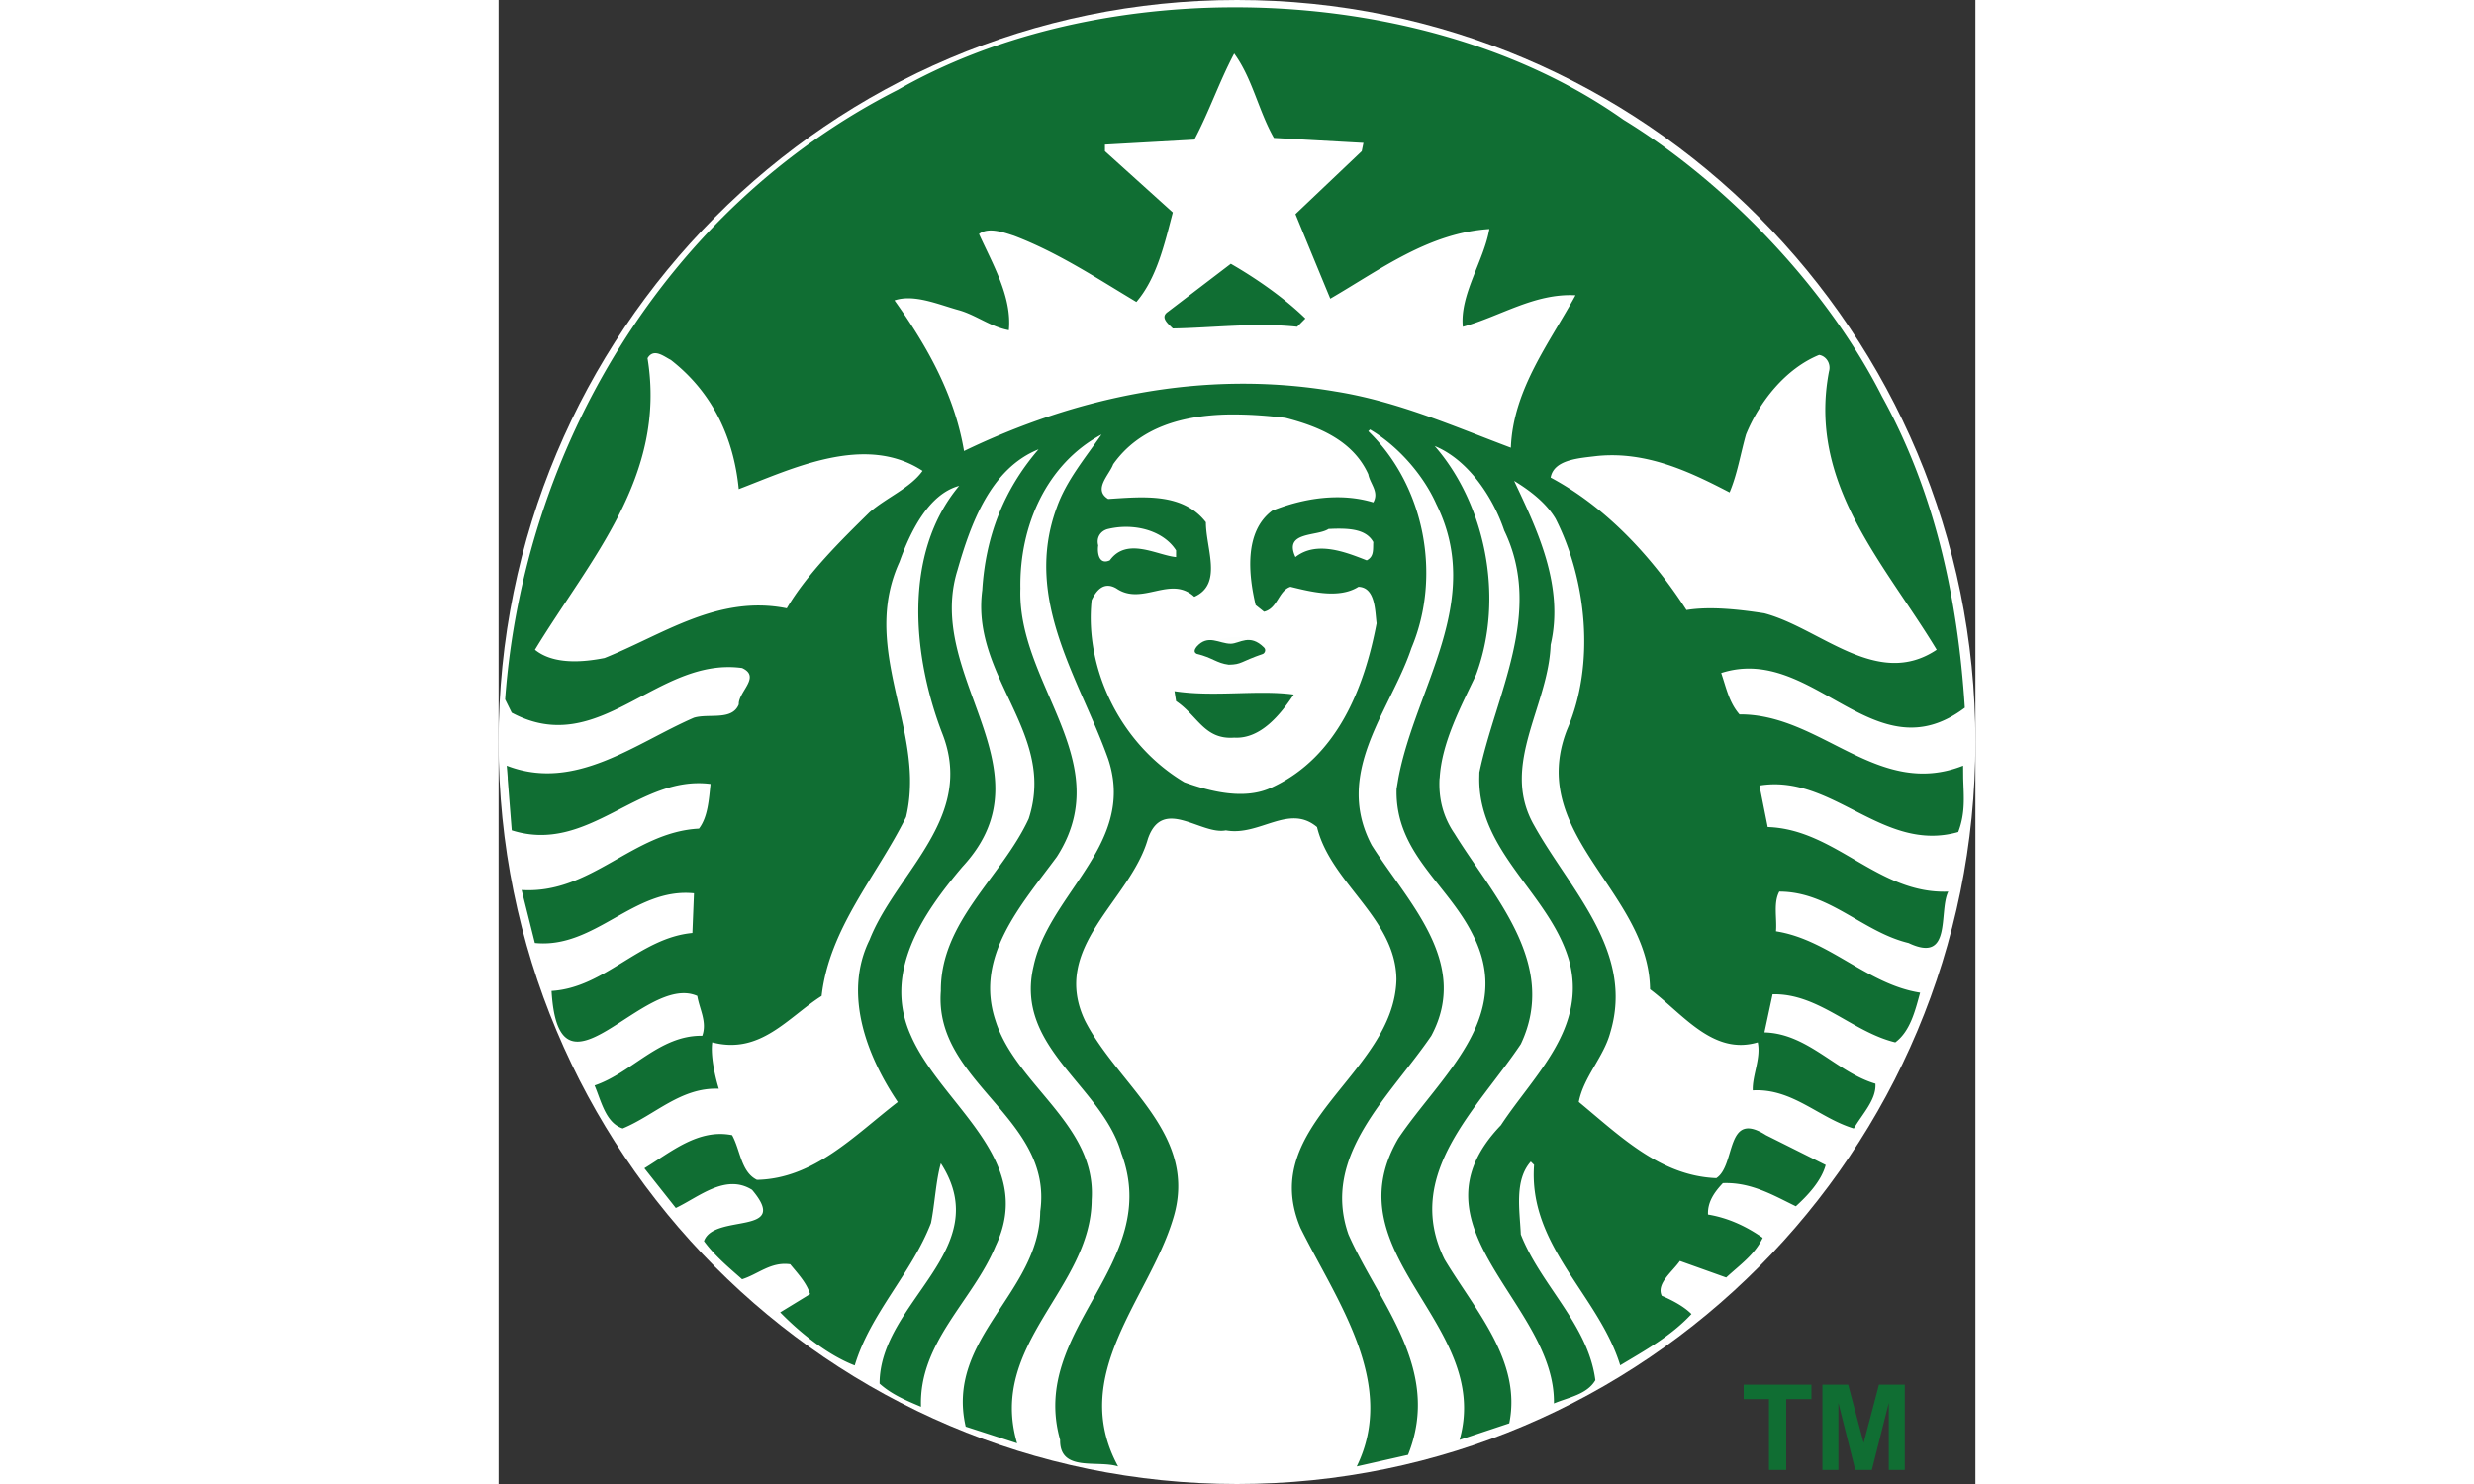 <svg xmlns="http://www.w3.org/2000/svg" width="50" height="30" viewBox="275.991 555.002 297.474 299"><rect x="275.991" y="555.002" width="297.474" height="299" fill="#333333" stroke="none"/><title>Starbucks Corporation Logo</title><path d="M573.465 704.502c0 82.566-66.592 149.5-148.736 149.5-82.146 0-148.737-66.934-148.737-149.5s66.592-149.5 148.737-149.5c82.144 0 148.736 66.934 148.736 149.5z" fill="#fff"/><path d="M423.486 608.151c5.236 3.018 10.791 6.902 15.018 11.019l-1.66 1.668c-8.344-.887-17.131.221-25.041.343-.881-.89-2.658-2.228-1.004-3.346l12.687-9.684zm147.522 103.638c.111 3.765.465 6.999-1.004 10.854-15.242 4.336-25.254-11.802-40.043-9.369l1.672 8.365c13.682.45 22.229 13.571 36.363 13.007-2.008 4.01.896 14.578-8 10.354-9.236-2.22-15.914-10.354-26.033-10.354-1.221 2.241-.447 5.345-.662 7.998 10.676 1.674 18.355 10.698 29.027 12.364-1.004 3.668-1.998 7.775-5.006 10.011-8.682-2.113-15.465-9.911-24.709-9.688l-1.645 7.681c8.783.226 14.461 7.998 22.355 10.332.217 3.239-2.678 6.135-4.348 9.026-7.008-2.104-12.352-8.126-20.361-7.681-.111-3.018 1.68-6.443 1.004-9.67-8.994 2.676-15.025-5.681-21.691-10.695-.191-16.404-17.461-27.167-18.373-42.534-.176-3.065.291-6.335 1.688-9.851 5.676-13.123 3.893-30.162-2.33-42.398-1.893-3.221-5.242-5.762-8.365-7.656 4.568 9.684 10.137 21.125 7.357 33.027-.322 9.19-5.746 18.018-5.807 26.878-.021 3.159.654 6.318 2.471 9.508 7.234 13.031 20.252 25.368 15.357 41.712-1.346 5.02-5.352 8.901-6.354 14.01 8.465 7.011 16.469 14.912 27.701 15.356 4.002-2.556 1.779-13.891 10.012-8.662l12.021 6.013c-.875 3.217-3.57 6.101-6.01 8.317-4.561-2.219-9.01-4.881-14.697-4.664-1.676 1.78-3.119 3.777-2.992 6.33 4.002.659 7.674 2.347 11.016 4.688-1.553 3.343-4.578 5.437-7.359 7.998l-9.324-3.334c-1.557 2.228-4.791 4.568-3.656 7.014 2.105.9 4.438 2.118 5.986 3.679-4.115 4.449-9.332 7.312-14.352 10.331-4.324-14.133-18.572-24.041-17.348-40.385l-.662-.662c-3.348 3.766-2.23 9.786-2.014 14.673 4.008 10.236 13.568 18.143 15.018 29.369-1.674 2.89-5.447 3.466-8.344 4.688.338-20.239-30.365-35.59-10.676-56.063 6.566-10.025 17.568-19.592 13.67-33.394-4.002-13.327-18.158-21.584-18.033-36.522l.023-1.166c3.223-15.578 13.018-32.155 5.006-48.728-2.234-6.666-7.223-14.241-14.008-17.027 10.117 11.579 14.127 30.473 8.34 46.055-2.918 6.199-6.934 13.582-7.336 20.868h-.025c-.215 3.805.561 7.59 3.018 11.177 7.68 12.465 21.023 26.155 13.348 42.398-8.676 13.01-23.805 26.244-15.355 43.381 6.117 10.233 15.582 20.445 13.027 33.026l-10.01 3.335c6.674-23.466-26.037-37.254-12.342-60.729 8.453-12.569 23.574-24.364 15.014-41.047-5.117-10.337-15.689-16.455-15.357-29.372l.365-2.17c3.445-18.32 17.373-35.663 7.633-55.24-2.559-5.782-7.672-11.675-13.348-15.015l-.342.342c11.352 11.013 14.805 29.134 8.684 43.7-2.855 8.546-9.123 17.059-10.396 26.216-.607 4.319-.096 8.794 2.398 13.508 7.23 11.449 19.91 23.594 11.998 38.396-8.332 12.225-22.242 24.122-16.686 40.021 6.121 13.91 18.898 27.162 12 44.409l-10.332 2.333c8.229-16.808-4.109-33.488-11.338-48.065-8.793-20.916 18.891-30.931 19.336-50.052-.105-12.343-13.227-19.351-15.998-30.696-5.68-4.792-11.566 1.904-18.355.661-5.011 1.007-12.709-6.899-15.701 1.672-3.562 12.564-19.795 21.8-12.662 36.703 6.789 13.243 23.125 22.926 17.668 40.065-4.886 16.007-21.027 31.249-11.016 49.712-4.113-1.332-11.791 1.219-11.68-5.351-6.338-22.358 20.69-35.385 12.342-57.732-3.885-13.688-21.586-21.249-17.689-37.713 2.881-13.552 18.088-23.026 15.955-37.871a21.988 21.988 0 0 0-.916-3.84c-5.676-16.019-17.256-32.043-10.354-50.739 1.895-5.339 5.68-9.899 9.006-14.672-11.014 5.893-16.57 18.356-16.342 31.035-.48 13.788 9.705 25.599 11.154 38.216.57 5.092-.264 10.307-3.818 15.838-7.225 9.803-16.674 20.14-12.342 33.049 4.119 13.021 20.359 20.91 19.359 36.044-.111 17.904-20.914 29.05-15.018 49.073l-10.354-3.359c-4.111-17.793 14.797-26.895 15.014-43.358 2.676-18.93-21.469-25.954-20.02-44.409-.104-14.021 12.238-22.901 17.689-34.695.934-2.87 1.246-5.581 1.121-8.182-.668-13.04-12.418-23.234-10.468-37.896.656-10.79 4.327-20.249 11.338-28.363-9.673 3.885-13.669 15.02-16.341 24.366-4.637 14.987 6.432 28.467 7.541 41.893.492 5.93-.956 11.825-6.535 17.852-8.014 9.443-16.141 21.36-10.355 34.053 6.127 14.005 25.376 24.906 17.027 42.373-4.555 11.016-15.462 19.353-15.014 32.365-2.89-1.224-5.888-2.444-8.344-4.664 0-16.571 23.574-26.922 12.342-44.387-.995 3.445-1.209 8.129-1.988 12.022-3.898 10.128-12.238 18.234-15.359 28.705-5.219-2.014-10.676-6.246-15.017-10.696l6.013-3.679c-.668-2.23-2.445-4.119-4-6.01-3.904-.548-6.468 2.014-9.688 3.018-2.781-2.453-5.465-4.678-7.682-7.682 1.996-5.684 17.592-.984 9.691-10.331-5.334-3.334-10.688 1.43-15.359 3.654l-6.332-7.998c5.451-3.334 10.888-8.018 17.668-6.674 1.671 3.009 1.787 7.433 5.006 9.004 11.46-.222 19.58-8.891 28.365-15.679-6.123-9.11-11.107-21.688-5.668-32.707 4.357-11.04 15.713-20.34 16.227-32.546.117-2.777-.316-5.7-1.531-8.846-6.004-15.465-8.123-36.367 3.337-50.055-6.231 1.674-9.905 9.441-12.022 15.337-6.889 15.101 1.824 29.092 2.125 43.563.041 2.604-.17 5.212-.801 7.84-5.898 11.902-15.454 22.345-17.006 36.041-6.788 4.33-12.361 11.902-22.033 9.347-.34 2.556.439 6.452 1.326 9.348-7.67-.323-12.9 5.331-19.357 8-3.441-1.104-4.336-5.551-5.668-8.662 7.559-2.553 13.012-10.131 21.691-10.012 1.006-2.795-.564-5.356-1.007-8.023-10.796-4.791-27.909 23.688-29.348-1.004 10.788-.667 17.681-10.682 28.366-11.68l.319-7.998c-12.125-1.224-19.925 11.24-32.045 10.012l-2.673-10.674c14.02.876 22.373-11.688 35.725-12.364 1.774-2.333 1.988-5.781 2.33-9.004-14.574-1.9-24.574 14.252-40.043 9.347 0 0-.533-6.722-.822-10.513h.021a108.072 108.072 0 0 0-.205-2.514c13.793 5.351 25.912-4.556 37.712-9.669 3.001-.898 7.681.659 9.026-2.676-.115-2.559 4.551-5.551.666-7.336-17.251-2.342-28.711 18.466-46.4 9.005l-1.327-2.676c3.677-50.277 32.031-98.883 79.083-122.802 19.055-10.89 42.729-16.44 66.604-16.638 28.812-.24 57.928 7.319 79.586 22.65 21.031 12.9 41.148 34.161 52.066 55.744 10.443 18.911 15.248 40.13 16.684 62.719-18.248 13.788-30.49-12.989-49.072-6.996 1 2.897 1.555 5.896 3.68 8.343 16.469-.117 27.809 17.128 45.049 10.331l.018 2.516zM361.396 649.87c-11.572-7.566-26.242-.441-37.026 3.68-1.001-10.128-5.114-19.355-13.69-26.029-.832-.415-1.982-1.285-3.018-1.35-.62-.039-1.21.212-1.668 1.004 3.887 23.914-11.658 40.6-22.674 58.74 3.668 2.997 9.561 2.55 14.01 1.668 11.678-4.669 22.802-12.798 36.707-10.012 4.113-7.008 11.021-13.796 16.686-19.357 3.462-2.996 8.216-4.897 10.673-8.344zm35.381 15.018c-.223 1.44.111 4.008 2.331 3.015 3.454-4.783 9.569-.998 13.349-.662v-1.346c-2.074-3.257-6.34-4.892-10.674-4.73-1 .036-2.016.181-2.994.409-1.449.322-2.459 1.648-2.012 3.314zm54.397-14.33c-3.107-6.899-10.227-9.691-16.686-11.36-3.168-.39-6.455-.653-9.715-.685-.611-.006-1.221-.014-1.83 0-9.118.184-17.831 2.525-23.154 10.031-.764 2.119-4.123 5.095-1.004 6.994 7.009-.447 15.007-1.326 19.679 4.688 0 5.346 3.452 12.456-2.331 15.015-4.791-4.436-10.465 1.889-15.678-1.671-2.451-1.449-4.002.241-5.006 2.355-1.449 13.79 5.773 29.011 18.674 36.684 5.229 1.886 12.258 3.679 17.715 1.004 13.125-6.112 18.562-20.12 21.008-33.026-.328-2.456-.213-7.242-3.658-7.359-3.891 2.462-9.566 1.007-13.689 0-2.439.787-2.551 4.355-5.326 5.031l-1.691-1.349c-1.449-6.11-2.342-14.789 3.338-19.017 6.346-2.559 13.799-3.676 20.361-1.668 1.225-2.114-.665-3.777-1.007-5.667zm-6.697 10.968c-.441.012-.869.034-1.305.048-2.33 1.555-9.123.437-6.67 5.667 4.229-3.345 10.125-1.001 14.352.662 1.562-.775 1.225-2.333 1.326-3.677-1.358-2.525-4.6-2.761-7.703-2.7zm48.433-47.035c-8.234-.437-15.129 4.238-22.695 6.352-.658-6.438 4.232-13.237 5.348-19.7-12.232.787-21.922 8.151-32.043 14.033a5081.318 5081.318 0 0 1-7.016-17.028l13.35-12.684.342-1.672-18.033-1.004c-3.105-5.442-4.33-11.997-8-17.003-3.004 5.674-5.022 11.678-8.023 17.345l-18.01 1.007v1.327l13.669 12.342c-1.671 6.344-3.224 13.237-7.337 18.031-8.008-4.797-15.904-10.017-24.684-13.349-2.113-.681-5.125-1.79-7.016-.342 2.777 6.121 6.666 12.704 6.012 19.384-3.674-.676-6.561-3.031-10.012-4.021-4.127-1.127-9.023-3.326-13.027-1.988 6.676 9.338 12.125 19.113 14.01 30.352 22.147-10.69 47.975-16.569 74.785-12 12.568 1.999 24.123 7.119 35.361 11.335.439-11.784 7.89-21.253 13.019-30.717zm38.033 64.085c11.338 3 22.711 15.354 34.717 7.339-10.457-17.351-26.02-33.375-21.691-56.064.453-1.549-.549-3.117-1.988-3.337-6.783 2.772-12.037 9.455-14.721 16.023-1.104 3.886-1.756 8.015-3.311 11.678-8.127-4.23-16.797-8.326-26.697-7.337-3.572.445-8.688.679-9.348 4.345 11.234 6.004 20.473 16.023 27.359 26.694 4.796-.781 10.675-.114 15.68.659zm-118.806 15.682l.32 2.011c4.347 2.895 5.684 7.803 11.703 7.358 5.336.316 9.34-4.684 11.998-8.686-7.22-.998-16.01.545-24.021-.683zm6.009-9.005c.217.89-.551 2.225.662 2.676 3.561-.773 10.01 1.894 11.998-2.334-1.389-1.555-3.654-2.261-6.033-2.261-2.377 0-4.843.692-6.627 1.919z" fill="#106e33"/><path d="M412.145 681.392h24.393v10.021h-24.393v-10.021z" opacity=".99" fill="#fff"/><path d="M416.65 686.751c3.152.746 3.932 1.863 6.422 2.176 2.65-.047 2.268-.585 6.885-2.179.305-.107.721-.777.205-1.29-2.869-2.846-4.852-.812-6.648-.758-2.387.025-4.623-2.042-6.953.646-.397.545-.604 1.082.089 1.405z" fill="#106e33"/><g fill="#106e33"><path d="M531.887 851.174v-14.273h-5.098v-2.906h13.652v2.906h-5.086v14.273h-3.468zM542.645 851.174v-17.18h5.191l3.117 11.719 3.082-11.719h5.203v17.18h-3.223v-13.523l-3.41 13.523h-3.34l-3.398-13.523v13.523h-3.222z"/></g></svg>